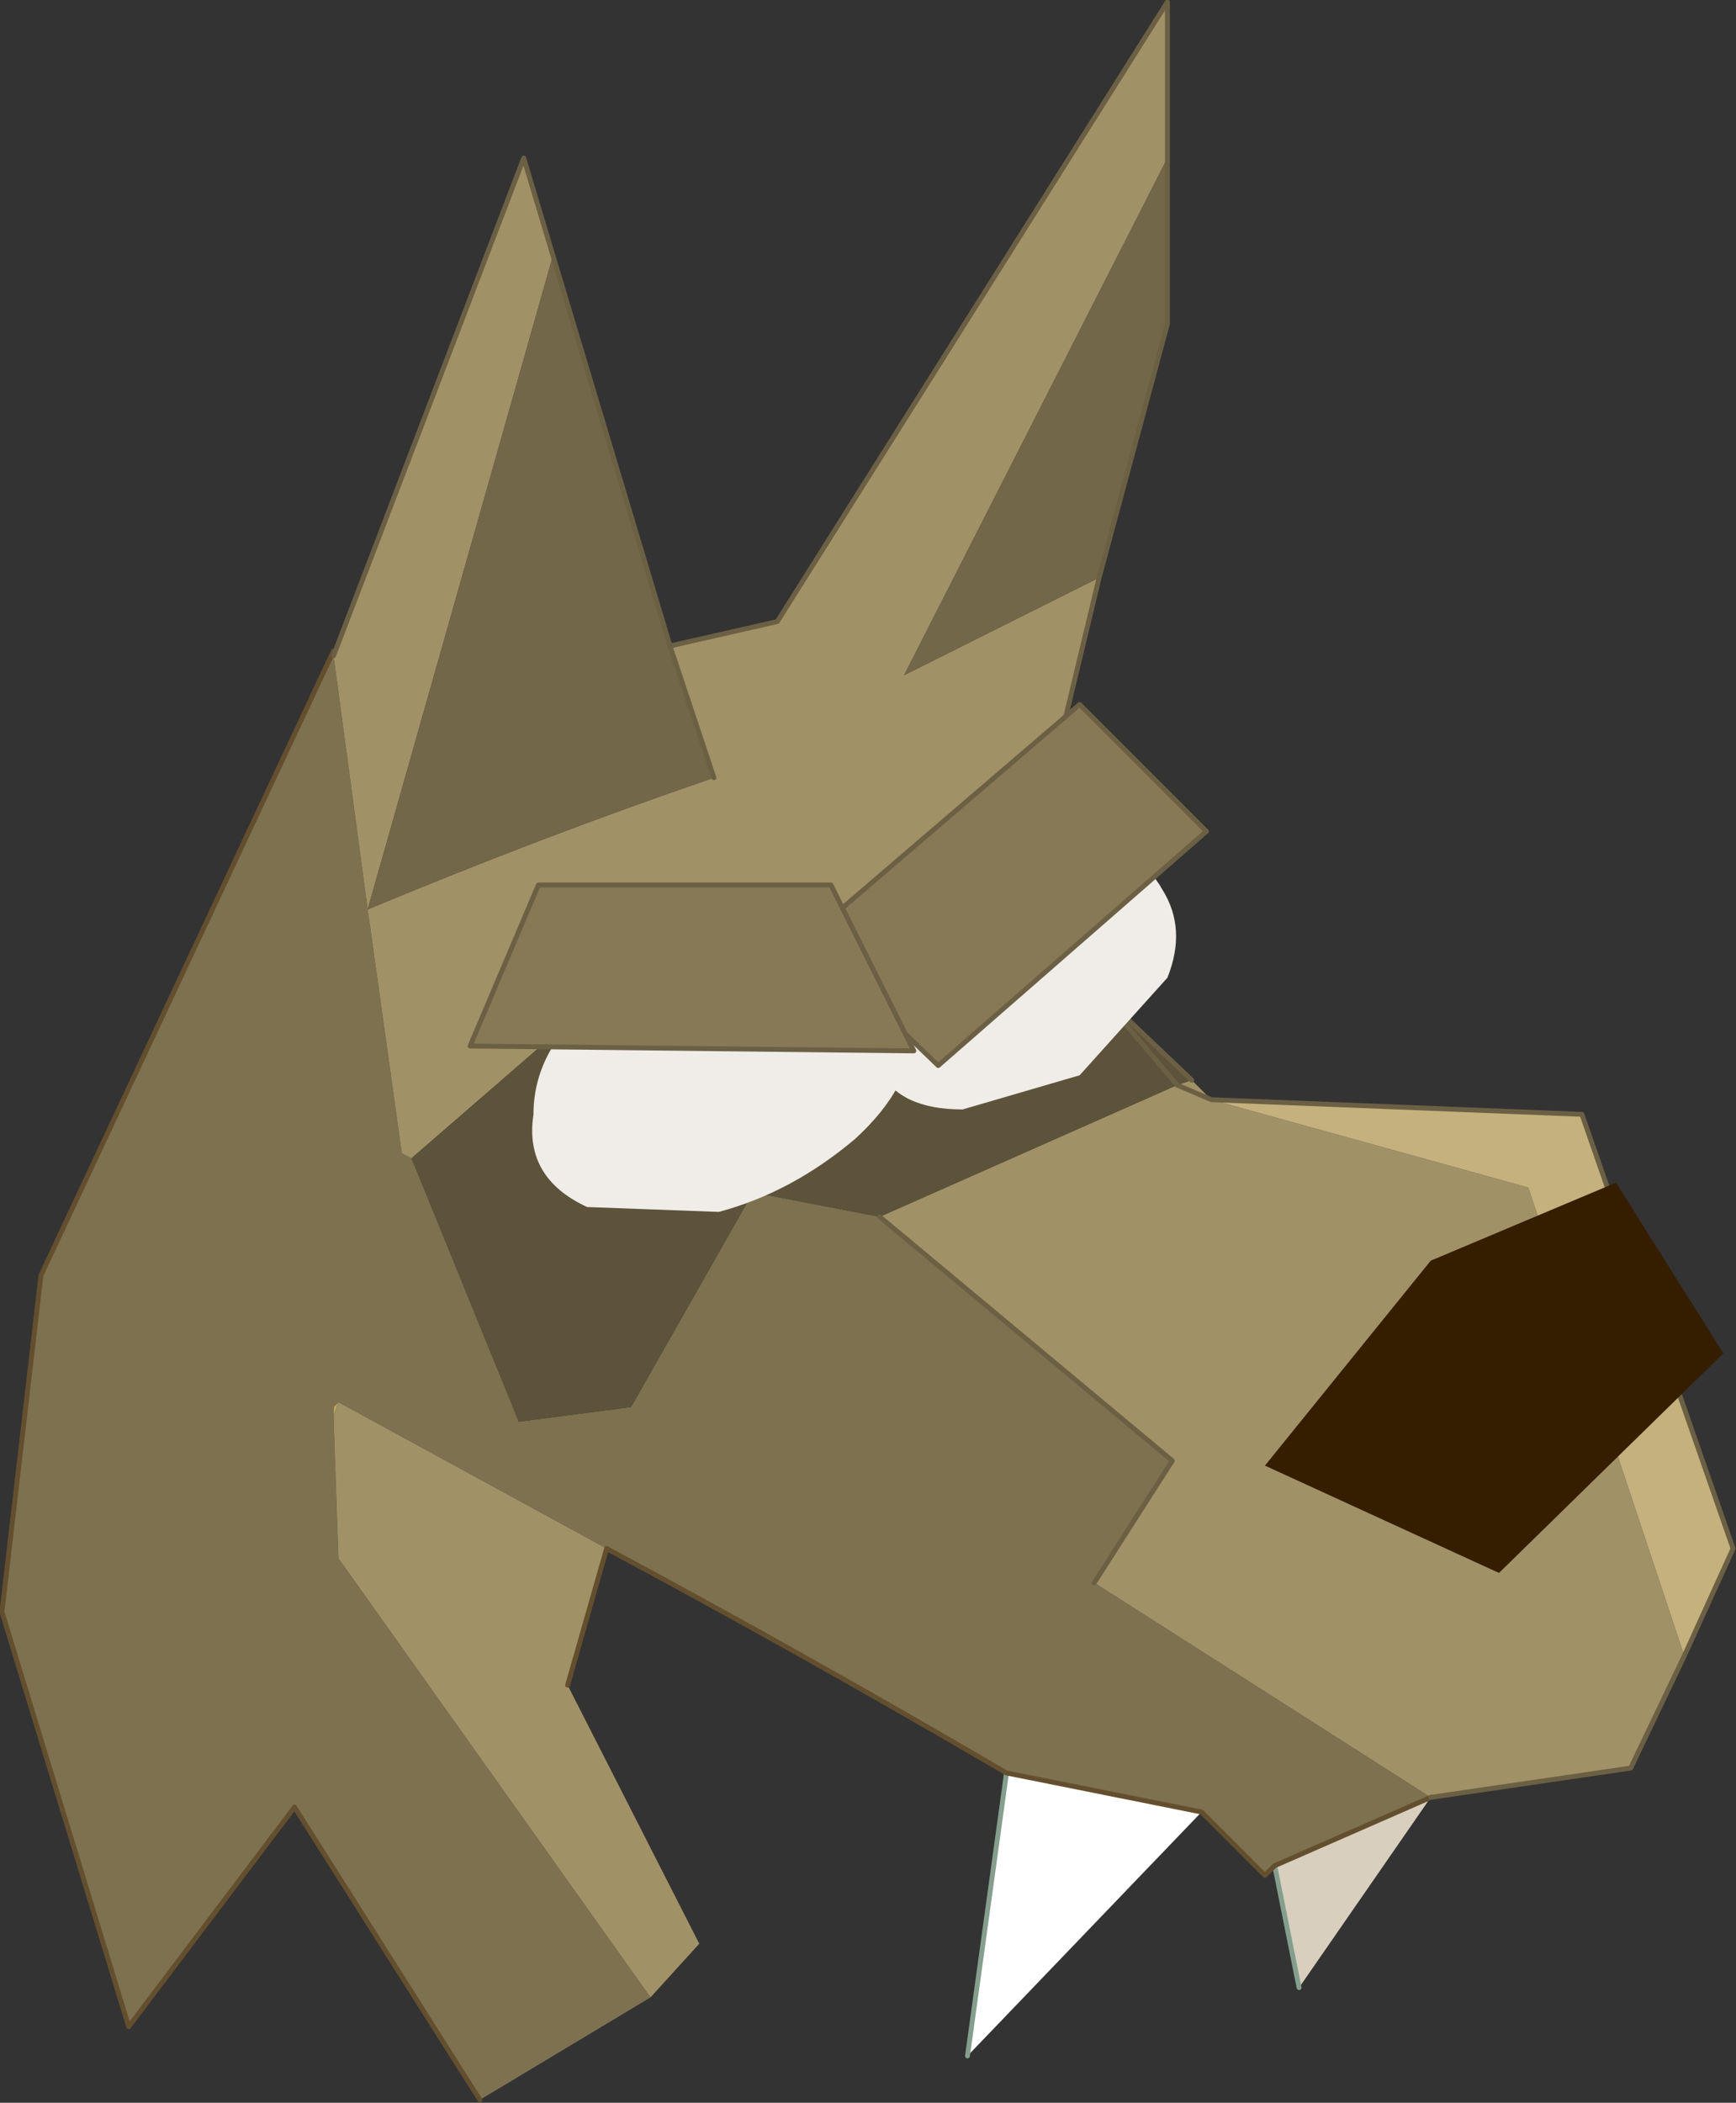 <svg viewBox="0 0 17.8 21.55" xmlns="http://www.w3.org/2000/svg" xmlns:xlink="http://www.w3.org/1999/xlink"><rect x="0" y="0" width="17.8" height="21.55" fill="#333333" stroke="none"/><use transform="translate(.02 .02)" width="17.75" height="21.5" xlink:href="#a"/><defs><g id="a"><path d="m230.45 208.15-.05.15v-.1l.05-.05" fill="#bfa464" fill-rule="evenodd" transform="translate(-227 -193.8)"/><path d="m241.65 212.2-1.35 1.95-.25-1.25 1.6-.7" fill="#d8cfbe" fill-rule="evenodd" transform="translate(-227 -193.8)"/><path d="m239.3 212.35-2.4 2.5.4-2.9 2 .4" fill="#fff" fill-rule="evenodd" transform="translate(-227 -193.8)"/><path d="m240.05 212.9-.1.1-.65-.65-2-.4q-2.05-1.2-4.1-2.3l-2.75-1.5-.05.05v.1l.05 1.45 3.2 4.5-1.75 1.05-1.9-3-1.7 2.25-1.3-4.25.4-3.45 3-6.4v.05l.35 2.6.35 2.5.1.05 1.1 2.7 1.15-.15 1.25-2.2 1.3.25 3 2.5-.8 1.25 3.45 2.2-1.6.7" fill="#7d714f" fill-rule="evenodd" transform="translate(-227 -193.8)"/><path d="m230.4 200.5 1.95-5.1.3 1-1.9 6.7-.35-2.6m3.45-.1 1.1-.25 4-6.35v1.6l-2.7 5.3 2-1-.6 2.5-4.95 2.15-1.5 1.3-.1-.05-.35-2.5q1.8-.75 3.55-1.35l-.45-1.35m5.35 4.45.2.2-.35-.15.35.15 3.25.9 1.6 4.8-.55 1.15-2.05.3-3.45-2.2.8-1.25-3-2.5 3.05-1.35.15-.05m-6 4.8-.4 1.4 1.35 2.65-.5.55-3.2-4.5-.05-1.45.05-.15 2.75 1.5" fill="#a19166" fill-rule="evenodd" transform="translate(-227 -193.8)"/><path d="m239.4 205.05 3.8.15 1.55 4.45-.5 1.1-1.6-4.8-3.25-.9" fill="#c4b17d" fill-rule="evenodd" transform="translate(-227 -193.8)"/><path d="m232.65 196.4 1.2 4 .45 1.35q-1.75.6-3.55 1.35l1.9-6.7m6.3-1v1.7l-.7 2.6-2 1 2.7-5.3" fill="#736749" fill-rule="evenodd" transform="translate(-227 -193.8)"/><path d="m237.65 202.2.55 1.5v.2l1 .95-.15.05-3.05 1.35-1.3-.25-1.25 2.2-1.15.15-1.1-2.7 1.5-1.3 4.95-2.15m.55 1.7.85 1-.85-1" fill="#5c533a" fill-rule="evenodd" transform="translate(-227 -193.8)"/><path d="m13.3 20.35-.25-1.25M9.9 21.05l.4-2.9" fill="none" stroke="#859e8d" stroke-linecap="round" stroke-linejoin="round" stroke-width=".05"/><path d="m13.05 19.1-.1.1-.65-.65m-2-.4q-2.05-1.2-4.1-2.3l-.4 1.4m-.9 4.25-1.9-3-1.7 2.25L0 16.5l.4-3.45 3-6.4m6.9 11.5 2 .4m.75.55 1.6-.7" fill="none" stroke="#634f2e" stroke-linecap="round" stroke-linejoin="round" stroke-width=".05"/><path d="m3.4 6.7 1.95-5.1 1.5 5 1.1-.25 4-6.35v3.3l-.7 2.6-.6 2.5.55 1.5v.2l1 .95m.2.2 3.8.15 1.55 4.45-.5 1.1-.55 1.15-2.05.3M7.3 7.95 6.85 6.6m5.2 4.5.35.15m-.35-.15-.85-1M9 12.45l3 2.5-.8 1.25m-5.5-5.65 4.95-2.15" fill="none" stroke="#6b6044" stroke-linecap="round" stroke-linejoin="round" stroke-width=".05"/><path d="m244.65 207.65-2.3 2.25-2.4-1.1 1.7-2.1 1.9-.8 1.1 1.75" fill="#351d00" fill-rule="evenodd" transform="translate(-227 -193.8)"/><path d="M236.85 205.15q-.65 0-.85-.4-.3-.45-.05-1t.9-.95q.6-.45 1.2-.4t.85.5q.25.4.05.9l-.9 1-1.2.35" fill="#f0ece8" fill-rule="evenodd" transform="translate(-227 -193.8)"/><path d="m234.35 206.2-1.35-.05q-.65-.3-.55-.95 0-.65.6-1.15.55-.6 1.45-.8l1.4.1q.55.25.45.95 0 .6-.6 1.15-.65.55-1.4.75" fill="#f0ece8" fill-rule="evenodd" transform="translate(-227 -193.8)"/><path d="m238.05 201 1.3 1.3-2.75 2.4-1.35-1.3 2.8-2.4" fill="#877956" fill-rule="evenodd" transform="translate(-227 -193.8)"/><path d="m11.05 7.2 1.3 1.3-2.75 2.4-1.35-1.3z" fill="none" stroke="#6b6044" stroke-linecap="round" stroke-linejoin="round" stroke-width=".05"/><path d="m236.35 204.55-4.55-.05.7-1.65h3l.85 1.7" fill="#877956" fill-rule="evenodd" transform="translate(-227 -193.8)"/><path d="M9.35 10.75 4.8 10.7l.7-1.65h3z" fill="none" stroke="#6b6044" stroke-linecap="round" stroke-linejoin="round" stroke-width=".05"/></g></defs></svg>